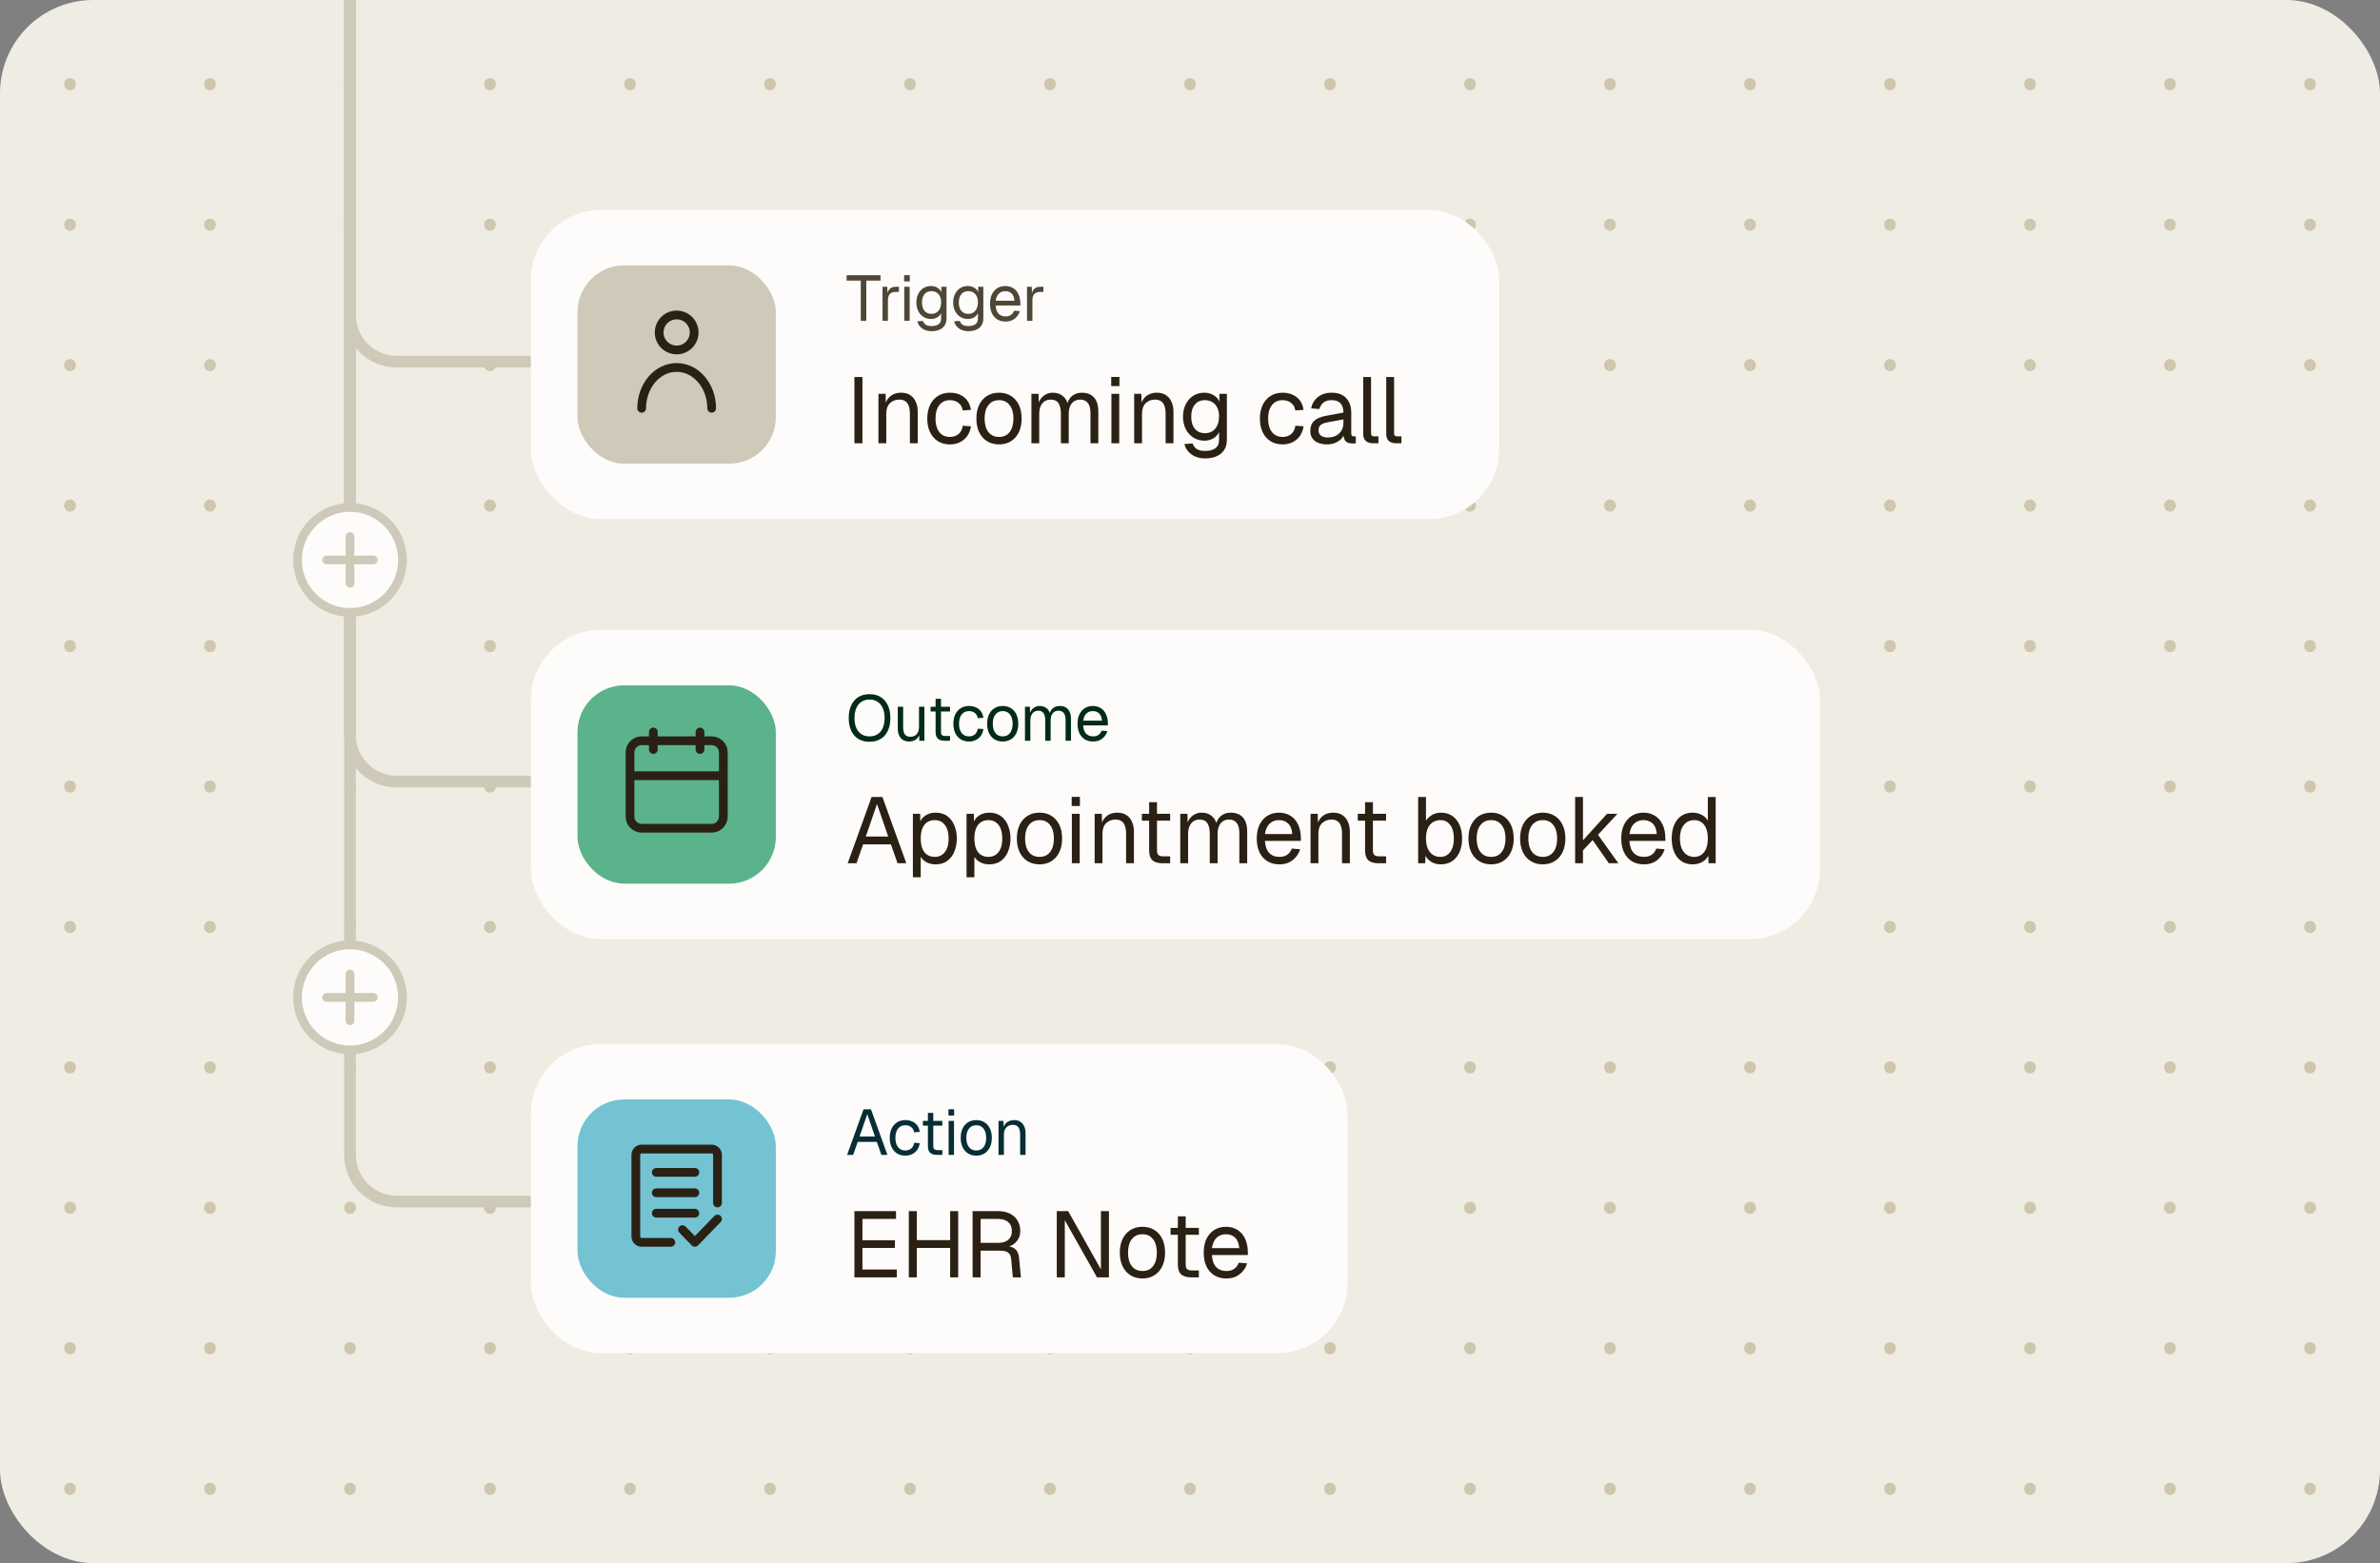 <svg width="408" height="268" viewBox="0 0 408 268" fill="none" xmlns="http://www.w3.org/2000/svg">
<rect x="0" y="0" width="408" height="268" fill="#808080" stroke="none"/>
<g clip-path="url(#clip0_587_7750)">
<rect width="408" height="268" rx="16" fill="#EEECE3"/>
<path d="M12 -106V374" stroke="#684B00" stroke-opacity="0.24" stroke-width="2" stroke-linecap="round" stroke-dasharray="0.08 24"/>
<path d="M36 -106V374" stroke="#684B00" stroke-opacity="0.24" stroke-width="2" stroke-linecap="round" stroke-dasharray="0.08 24"/>
<path d="M60 -106V374" stroke="#684B00" stroke-opacity="0.24" stroke-width="2" stroke-linecap="round" stroke-dasharray="0.08 24"/>
<path d="M84 -106V374" stroke="#684B00" stroke-opacity="0.24" stroke-width="2" stroke-linecap="round" stroke-dasharray="0.08 24"/>
<path d="M108 -106V374" stroke="#684B00" stroke-opacity="0.24" stroke-width="2" stroke-linecap="round" stroke-dasharray="0.08 24"/>
<path d="M132 -106V374" stroke="#684B00" stroke-opacity="0.24" stroke-width="2" stroke-linecap="round" stroke-dasharray="0.08 24"/>
<path d="M156 -106V374" stroke="#684B00" stroke-opacity="0.24" stroke-width="2" stroke-linecap="round" stroke-dasharray="0.08 24"/>
<path d="M180 -106V374" stroke="#684B00" stroke-opacity="0.24" stroke-width="2" stroke-linecap="round" stroke-dasharray="0.08 24"/>
<path d="M204 -106V374" stroke="#684B00" stroke-opacity="0.24" stroke-width="2" stroke-linecap="round" stroke-dasharray="0.08 24"/>
<path d="M228 -106V374" stroke="#684B00" stroke-opacity="0.24" stroke-width="2" stroke-linecap="round" stroke-dasharray="0.08 24"/>
<path d="M252 -106V374" stroke="#684B00" stroke-opacity="0.24" stroke-width="2" stroke-linecap="round" stroke-dasharray="0.08 24"/>
<path d="M276 -106V374" stroke="#684B00" stroke-opacity="0.24" stroke-width="2" stroke-linecap="round" stroke-dasharray="0.08 24"/>
<path d="M300 -106V374" stroke="#684B00" stroke-opacity="0.24" stroke-width="2" stroke-linecap="round" stroke-dasharray="0.08 24"/>
<path d="M324 -106V374" stroke="#684B00" stroke-opacity="0.24" stroke-width="2" stroke-linecap="round" stroke-dasharray="0.08 24"/>
<path d="M348 -106V374" stroke="#684B00" stroke-opacity="0.24" stroke-width="2" stroke-linecap="round" stroke-dasharray="0.08 24"/>
<path d="M372 -106V374" stroke="#684B00" stroke-opacity="0.24" stroke-width="2" stroke-linecap="round" stroke-dasharray="0.08 24"/>
<path d="M396 -106V374" stroke="#684B00" stroke-opacity="0.24" stroke-width="2" stroke-linecap="round" stroke-dasharray="0.08 24"/>
<path d="M60 0L60 54C60 58.418 63.582 62 68 62L92 62" stroke="#CEC9B8" stroke-width="2" stroke-linecap="round"/>
<path d="M60 0L60 126C60 130.418 63.582 134 68 134L92 134" stroke="#CEC9B8" stroke-width="2" stroke-linecap="round"/>
<path d="M60 0L60 198C60 202.418 63.582 206 68 206L92 206" stroke="#CEC9B8" stroke-width="2" stroke-linecap="round"/>
<rect x="91" y="36" width="166" height="53" rx="12" fill="#FDFCFB"/>
<rect x="99" y="45.5" width="34" height="34" rx="8" fill="#CEC9B8"/>
<path d="M110 70C110 66.134 112.686 63 116 63C119.314 63 122 66.134 122 70M119 57C119 58.657 117.657 60 116 60C114.343 60 113 58.657 113 57C113 55.343 114.343 54 116 54C117.657 54 119 55.343 119 57Z" stroke="#2A2114" stroke-width="1.5" stroke-linecap="round"/>
<path d="M147.563 55V48.114H145.132V47.19H150.94V48.114H148.509V55H147.563ZM151.291 55V49.17H152.105L152.149 50.644L152.061 50.611C152.135 50.112 152.292 49.749 152.534 49.522C152.784 49.287 153.114 49.17 153.524 49.17H154.096V50.05H153.535C153.242 50.05 152.996 50.105 152.798 50.215C152.608 50.318 152.461 50.475 152.358 50.688C152.263 50.893 152.215 51.157 152.215 51.48V55H151.291ZM155.016 55V49.17H155.94V55H155.016ZM154.994 48.257V47.179H155.962V48.257H154.994ZM159.696 56.782C159.278 56.782 158.9 56.712 158.563 56.573C158.225 56.434 157.943 56.236 157.716 55.979C157.488 55.722 157.334 55.425 157.254 55.088L158.222 55.022C158.31 55.293 158.464 55.506 158.684 55.66C158.911 55.821 159.248 55.902 159.696 55.902C160.224 55.902 160.627 55.796 160.906 55.583C161.192 55.37 161.335 55.051 161.335 54.626V53.68C161.195 53.988 160.972 54.234 160.664 54.417C160.356 54.6 160.011 54.692 159.63 54.692C159.138 54.692 158.698 54.571 158.31 54.329C157.928 54.087 157.628 53.753 157.408 53.328C157.195 52.903 157.089 52.415 157.089 51.865C157.089 51.308 157.195 50.82 157.408 50.402C157.62 49.977 157.914 49.643 158.288 49.401C158.669 49.159 159.102 49.038 159.586 49.038C159.996 49.038 160.363 49.133 160.686 49.324C161.016 49.515 161.247 49.771 161.379 50.094V49.17H162.259V54.604C162.259 55.059 162.156 55.447 161.951 55.77C161.745 56.1 161.452 56.349 161.071 56.518C160.689 56.694 160.231 56.782 159.696 56.782ZM159.674 53.812C160.172 53.812 160.572 53.64 160.873 53.295C161.173 52.943 161.327 52.466 161.335 51.865C161.342 51.462 161.276 51.117 161.137 50.831C161.005 50.538 160.81 50.314 160.554 50.16C160.304 49.999 160.011 49.918 159.674 49.918C159.16 49.918 158.761 50.094 158.475 50.446C158.196 50.791 158.057 51.264 158.057 51.865C158.057 52.466 158.2 52.943 158.486 53.295C158.779 53.64 159.175 53.812 159.674 53.812ZM166.009 56.782C165.591 56.782 165.214 56.712 164.876 56.573C164.539 56.434 164.257 56.236 164.029 55.979C163.802 55.722 163.648 55.425 163.567 55.088L164.535 55.022C164.623 55.293 164.777 55.506 164.997 55.66C165.225 55.821 165.562 55.902 166.009 55.902C166.537 55.902 166.941 55.796 167.219 55.583C167.505 55.37 167.648 55.051 167.648 54.626V53.68C167.509 53.988 167.285 54.234 166.977 54.417C166.669 54.6 166.325 54.692 165.943 54.692C165.452 54.692 165.012 54.571 164.623 54.329C164.242 54.087 163.941 53.753 163.721 53.328C163.509 52.903 163.402 52.415 163.402 51.865C163.402 51.308 163.509 50.82 163.721 50.402C163.934 49.977 164.227 49.643 164.601 49.401C164.983 49.159 165.415 49.038 165.899 49.038C166.31 49.038 166.677 49.133 166.999 49.324C167.329 49.515 167.56 49.771 167.692 50.094V49.17H168.572V54.604C168.572 55.059 168.47 55.447 168.264 55.77C168.059 56.1 167.766 56.349 167.384 56.518C167.003 56.694 166.545 56.782 166.009 56.782ZM165.987 53.812C166.486 53.812 166.886 53.64 167.186 53.295C167.487 52.943 167.641 52.466 167.648 51.865C167.656 51.462 167.59 51.117 167.45 50.831C167.318 50.538 167.124 50.314 166.867 50.16C166.618 49.999 166.325 49.918 165.987 49.918C165.474 49.918 165.074 50.094 164.788 50.446C164.51 50.791 164.37 51.264 164.37 51.865C164.37 52.466 164.513 52.943 164.799 53.295C165.093 53.64 165.489 53.812 165.987 53.812ZM172.389 55.132C171.839 55.132 171.363 55.007 170.959 54.758C170.563 54.509 170.255 54.157 170.035 53.702C169.823 53.24 169.716 52.701 169.716 52.085C169.716 51.469 169.823 50.934 170.035 50.479C170.255 50.024 170.56 49.672 170.948 49.423C171.344 49.166 171.81 49.038 172.345 49.038C172.851 49.038 173.299 49.159 173.687 49.401C174.076 49.636 174.377 49.98 174.589 50.435C174.809 50.89 174.919 51.443 174.919 52.096V52.371H170.684C170.721 52.994 170.886 53.464 171.179 53.779C171.48 54.094 171.883 54.252 172.389 54.252C172.771 54.252 173.082 54.164 173.324 53.988C173.574 53.805 173.746 53.566 173.841 53.273L174.831 53.35C174.677 53.871 174.384 54.3 173.951 54.637C173.526 54.967 173.005 55.132 172.389 55.132ZM170.684 51.557H173.907C173.863 50.992 173.698 50.578 173.412 50.314C173.134 50.05 172.778 49.918 172.345 49.918C171.898 49.918 171.528 50.057 171.234 50.336C170.948 50.607 170.765 51.014 170.684 51.557ZM176.061 55V49.17H176.875L176.919 50.644L176.831 50.611C176.904 50.112 177.062 49.749 177.304 49.522C177.553 49.287 177.883 49.17 178.294 49.17H178.866V50.05H178.305C178.011 50.05 177.766 50.105 177.568 50.215C177.377 50.318 177.23 50.475 177.128 50.688C177.032 50.893 176.985 51.157 176.985 51.48V55H176.061Z" fill="#4F4636"/>
<path d="M146.472 76V64.64H147.848V76H146.472ZM150.589 76V67.52H151.821L151.869 69.68L151.709 69.536C151.815 69.035 152.002 68.624 152.269 68.304C152.535 67.973 152.855 67.728 153.229 67.568C153.613 67.408 154.023 67.328 154.461 67.328C155.111 67.328 155.645 67.472 156.061 67.76C156.487 68.048 156.802 68.437 157.005 68.928C157.218 69.408 157.325 69.947 157.325 70.544V76H155.981V70.928C155.981 70.405 155.917 69.968 155.789 69.616C155.671 69.253 155.479 68.981 155.213 68.8C154.946 68.608 154.599 68.512 154.173 68.512C153.522 68.512 152.983 68.72 152.557 69.136C152.141 69.541 151.933 70.139 151.933 70.928V76H150.589ZM162.85 76.192C162.061 76.192 161.373 76.011 160.786 75.648C160.21 75.285 159.762 74.773 159.442 74.112C159.122 73.44 158.962 72.656 158.962 71.76C158.962 70.864 159.122 70.085 159.442 69.424C159.762 68.763 160.21 68.251 160.786 67.888C161.373 67.515 162.061 67.328 162.85 67.328C163.501 67.328 164.077 67.445 164.578 67.68C165.09 67.904 165.506 68.235 165.826 68.672C166.146 69.109 166.354 69.643 166.45 70.272L165.042 70.368C164.946 69.803 164.701 69.371 164.306 69.072C163.911 68.763 163.426 68.608 162.85 68.608C162.071 68.608 161.463 68.891 161.026 69.456C160.589 70.011 160.37 70.779 160.37 71.76C160.37 72.741 160.589 73.515 161.026 74.08C161.463 74.635 162.071 74.912 162.85 74.912C163.426 74.912 163.911 74.752 164.306 74.432C164.701 74.112 164.946 73.632 165.042 72.992L166.45 73.088C166.354 73.717 166.146 74.267 165.826 74.736C165.506 75.195 165.09 75.552 164.578 75.808C164.077 76.064 163.501 76.192 162.85 76.192ZM171.268 76.192C170.49 76.192 169.807 76.011 169.22 75.648C168.634 75.285 168.18 74.773 167.86 74.112C167.54 73.44 167.38 72.656 167.38 71.76C167.38 70.853 167.54 70.069 167.86 69.408C168.18 68.747 168.634 68.235 169.22 67.872C169.807 67.509 170.49 67.328 171.268 67.328C172.047 67.328 172.724 67.509 173.3 67.872C173.887 68.235 174.34 68.747 174.66 69.408C174.98 70.069 175.14 70.853 175.14 71.76C175.14 72.656 174.98 73.44 174.66 74.112C174.34 74.773 173.887 75.285 173.3 75.648C172.724 76.011 172.047 76.192 171.268 76.192ZM171.268 74.912C172.047 74.912 172.65 74.635 173.076 74.08C173.514 73.515 173.732 72.741 173.732 71.76C173.732 70.779 173.514 70.011 173.076 69.456C172.65 68.891 172.047 68.608 171.268 68.608C170.49 68.608 169.882 68.891 169.444 69.456C169.007 70.011 168.788 70.779 168.788 71.76C168.788 72.741 169.007 73.515 169.444 74.08C169.882 74.635 170.49 74.912 171.268 74.912ZM176.812 76V67.52H178.044L178.092 69.664L177.9 69.6C177.996 69.131 178.161 68.731 178.396 68.4C178.641 68.059 178.94 67.797 179.292 67.616C179.644 67.424 180.033 67.328 180.46 67.328C181.196 67.328 181.793 67.531 182.252 67.936C182.721 68.341 183.015 68.907 183.132 69.632L182.876 69.616C182.961 69.125 183.116 68.715 183.34 68.384C183.575 68.043 183.873 67.781 184.236 67.6C184.599 67.419 185.015 67.328 185.484 67.328C186.092 67.328 186.604 67.456 187.02 67.712C187.436 67.957 187.751 68.32 187.964 68.8C188.177 69.28 188.284 69.861 188.284 70.544V76H186.94V70.832C186.94 70.064 186.791 69.488 186.492 69.104C186.193 68.709 185.751 68.512 185.164 68.512C184.769 68.512 184.423 68.608 184.124 68.8C183.836 68.992 183.612 69.269 183.452 69.632C183.292 69.984 183.212 70.416 183.212 70.928V76H181.868V70.928C181.868 70.171 181.735 69.579 181.468 69.152C181.201 68.725 180.753 68.512 180.124 68.512C179.729 68.512 179.383 68.608 179.084 68.8C178.796 68.992 178.567 69.269 178.396 69.632C178.236 69.995 178.156 70.427 178.156 70.928V76H176.812ZM190.527 76V67.52H191.871V76H190.527ZM190.495 66.192V64.624H191.903V66.192H190.495ZM194.429 76V67.52H195.661L195.709 69.68L195.549 69.536C195.656 69.035 195.843 68.624 196.109 68.304C196.376 67.973 196.696 67.728 197.069 67.568C197.453 67.408 197.864 67.328 198.301 67.328C198.952 67.328 199.485 67.472 199.901 67.76C200.328 68.048 200.643 68.437 200.845 68.928C201.059 69.408 201.165 69.947 201.165 70.544V76H199.821V70.928C199.821 70.405 199.757 69.968 199.629 69.616C199.512 69.253 199.32 68.981 199.053 68.8C198.787 68.608 198.44 68.512 198.013 68.512C197.363 68.512 196.824 68.72 196.397 69.136C195.981 69.541 195.773 70.139 195.773 70.928V76H194.429ZM206.595 78.592C205.987 78.592 205.437 78.491 204.947 78.288C204.456 78.085 204.045 77.797 203.715 77.424C203.384 77.051 203.16 76.619 203.043 76.128L204.451 76.032C204.579 76.427 204.803 76.736 205.123 76.96C205.453 77.195 205.944 77.312 206.595 77.312C207.363 77.312 207.949 77.157 208.355 76.848C208.771 76.539 208.979 76.075 208.979 75.456V74.08C208.776 74.528 208.451 74.885 208.003 75.152C207.555 75.419 207.053 75.552 206.499 75.552C205.784 75.552 205.144 75.376 204.579 75.024C204.024 74.672 203.587 74.187 203.267 73.568C202.957 72.949 202.803 72.24 202.803 71.44C202.803 70.629 202.957 69.92 203.267 69.312C203.576 68.693 204.003 68.208 204.547 67.856C205.101 67.504 205.731 67.328 206.435 67.328C207.032 67.328 207.565 67.467 208.035 67.744C208.515 68.021 208.851 68.395 209.043 68.864V67.52H210.323V75.424C210.323 76.085 210.173 76.651 209.875 77.12C209.576 77.6 209.149 77.963 208.595 78.208C208.04 78.464 207.373 78.592 206.595 78.592ZM206.563 74.272C207.288 74.272 207.869 74.021 208.307 73.52C208.744 73.008 208.968 72.315 208.979 71.44C208.989 70.853 208.893 70.352 208.691 69.936C208.499 69.509 208.216 69.184 207.843 68.96C207.48 68.725 207.053 68.608 206.563 68.608C205.816 68.608 205.235 68.864 204.819 69.376C204.413 69.877 204.211 70.565 204.211 71.44C204.211 72.315 204.419 73.008 204.835 73.52C205.261 74.021 205.837 74.272 206.563 74.272ZM219.871 76.192C219.081 76.192 218.393 76.011 217.807 75.648C217.231 75.285 216.783 74.773 216.463 74.112C216.143 73.44 215.983 72.656 215.983 71.76C215.983 70.864 216.143 70.085 216.463 69.424C216.783 68.763 217.231 68.251 217.807 67.888C218.393 67.515 219.081 67.328 219.871 67.328C220.521 67.328 221.097 67.445 221.599 67.68C222.111 67.904 222.527 68.235 222.847 68.672C223.167 69.109 223.375 69.643 223.471 70.272L222.063 70.368C221.967 69.803 221.721 69.371 221.327 69.072C220.932 68.763 220.447 68.608 219.871 68.608C219.092 68.608 218.484 68.891 218.047 69.456C217.609 70.011 217.391 70.779 217.391 71.76C217.391 72.741 217.609 73.515 218.047 74.08C218.484 74.635 219.092 74.912 219.871 74.912C220.447 74.912 220.932 74.752 221.327 74.432C221.721 74.112 221.967 73.632 222.063 72.992L223.471 73.088C223.375 73.717 223.167 74.267 222.847 74.736C222.527 75.195 222.111 75.552 221.599 75.808C221.097 76.064 220.521 76.192 219.871 76.192ZM227.484 76.192C226.609 76.192 225.91 75.989 225.388 75.584C224.876 75.179 224.62 74.613 224.62 73.888C224.62 73.163 224.833 72.592 225.26 72.176C225.686 71.76 226.364 71.467 227.292 71.296L230.3 70.736C230.3 70.021 230.129 69.488 229.788 69.136C229.457 68.784 228.956 68.608 228.284 68.608C227.697 68.608 227.233 68.741 226.892 69.008C226.55 69.264 226.316 69.637 226.188 70.128L224.764 70.016C224.924 69.216 225.308 68.571 225.916 68.08C226.534 67.579 227.324 67.328 228.284 67.328C229.372 67.328 230.204 67.637 230.78 68.256C231.356 68.864 231.644 69.707 231.644 70.784V74.288C231.644 74.48 231.676 74.619 231.74 74.704C231.814 74.779 231.932 74.816 232.092 74.816H232.428V76C232.385 76.011 232.316 76.016 232.22 76.016C232.124 76.027 232.022 76.032 231.916 76.032C231.532 76.032 231.217 75.973 230.972 75.856C230.737 75.728 230.566 75.536 230.46 75.28C230.353 75.013 230.3 74.667 230.3 74.24L230.46 74.272C230.385 74.635 230.204 74.965 229.916 75.264C229.628 75.552 229.27 75.781 228.844 75.952C228.417 76.112 227.964 76.192 227.484 76.192ZM227.612 75.008C228.177 75.008 228.657 74.901 229.052 74.688C229.457 74.464 229.766 74.165 229.98 73.792C230.193 73.408 230.3 72.981 230.3 72.512V71.904L227.548 72.416C226.972 72.523 226.572 72.688 226.348 72.912C226.134 73.125 226.028 73.408 226.028 73.76C226.028 74.155 226.166 74.464 226.444 74.688C226.732 74.901 227.121 75.008 227.612 75.008ZM235.356 76C234.865 76 234.465 75.872 234.156 75.616C233.847 75.36 233.692 74.955 233.692 74.4V64.64H235.036V74.288C235.036 74.459 235.079 74.592 235.164 74.688C235.26 74.773 235.393 74.816 235.564 74.816H236.3V76H235.356ZM239.305 76C238.815 76 238.415 75.872 238.105 75.616C237.796 75.36 237.641 74.955 237.641 74.4V64.64H238.985V74.288C238.985 74.459 239.028 74.592 239.113 74.688C239.209 74.773 239.343 74.816 239.513 74.816H240.249V76H239.305Z" fill="#2A2114"/>
<rect x="91" y="108" width="221" height="53" rx="12" fill="#FDFCFB"/>
<rect x="99" y="117.5" width="34" height="34" rx="8" fill="#5BB38B"/>
<path d="M120 125.5V128.5M112 125.5V128.5M108 133L124 133M110 142H122C123.105 142 124 141.105 124 140V129C124 127.895 123.105 127 122 127H110C108.895 127 108 127.895 108 129V140C108 141.105 108.895 142 110 142Z" stroke="#2A2114" stroke-width="1.5" stroke-linecap="round"/>
<path d="M149.059 127.176C148.318 127.176 147.68 127.015 147.145 126.692C146.617 126.362 146.21 125.893 145.924 125.284C145.638 124.675 145.495 123.949 145.495 123.106C145.495 122.263 145.638 121.537 145.924 120.928C146.21 120.312 146.617 119.839 147.145 119.509C147.68 119.179 148.318 119.014 149.059 119.014C149.807 119.014 150.445 119.179 150.973 119.509C151.508 119.839 151.919 120.312 152.205 120.928C152.491 121.537 152.634 122.263 152.634 123.106C152.634 123.949 152.491 124.675 152.205 125.284C151.919 125.893 151.508 126.362 150.973 126.692C150.445 127.015 149.807 127.176 149.059 127.176ZM149.059 126.252C149.602 126.252 150.064 126.127 150.445 125.878C150.834 125.629 151.131 125.269 151.336 124.8C151.541 124.331 151.644 123.766 151.644 123.106C151.644 122.446 151.541 121.881 151.336 121.412C151.131 120.935 150.834 120.572 150.445 120.323C150.064 120.066 149.602 119.938 149.059 119.938C148.524 119.938 148.062 120.066 147.673 120.323C147.292 120.572 146.998 120.935 146.793 121.412C146.588 121.881 146.485 122.446 146.485 123.106C146.485 123.766 146.588 124.331 146.793 124.8C146.998 125.269 147.292 125.629 147.673 125.878C148.062 126.127 148.524 126.252 149.059 126.252ZM155.816 127.132C155.237 127.132 154.771 126.938 154.419 126.549C154.074 126.153 153.902 125.61 153.902 124.921V121.17H154.826V124.668C154.826 125.233 154.925 125.651 155.123 125.922C155.328 126.186 155.64 126.318 156.058 126.318C156.52 126.318 156.883 126.171 157.147 125.878C157.411 125.577 157.543 125.167 157.543 124.646V121.17H158.467V127H157.587V125.559L157.73 125.636C157.613 126.113 157.389 126.483 157.059 126.747C156.729 127.004 156.315 127.132 155.816 127.132ZM161.941 127C161.413 127 161.021 126.879 160.764 126.637C160.515 126.395 160.39 126.017 160.39 125.504V119.806H161.314V125.482C161.314 125.746 161.373 125.929 161.49 126.032C161.608 126.135 161.787 126.186 162.029 126.186H162.865V127H161.941ZM159.532 121.984V121.17H162.865V121.984H159.532ZM166.11 127.132C165.568 127.132 165.095 127.007 164.691 126.758C164.295 126.509 163.987 126.157 163.767 125.702C163.547 125.24 163.437 124.701 163.437 124.085C163.437 123.469 163.547 122.934 163.767 122.479C163.987 122.024 164.295 121.672 164.691 121.423C165.095 121.166 165.568 121.038 166.11 121.038C166.558 121.038 166.954 121.119 167.298 121.28C167.65 121.434 167.936 121.661 168.156 121.962C168.376 122.263 168.519 122.629 168.585 123.062L167.617 123.128C167.551 122.739 167.383 122.442 167.111 122.237C166.84 122.024 166.506 121.918 166.11 121.918C165.575 121.918 165.157 122.112 164.856 122.501C164.556 122.882 164.405 123.41 164.405 124.085C164.405 124.76 164.556 125.291 164.856 125.68C165.157 126.061 165.575 126.252 166.11 126.252C166.506 126.252 166.84 126.142 167.111 125.922C167.383 125.702 167.551 125.372 167.617 124.932L168.585 124.998C168.519 125.431 168.376 125.808 168.156 126.131C167.936 126.446 167.65 126.692 167.298 126.868C166.954 127.044 166.558 127.132 166.11 127.132ZM171.898 127.132C171.362 127.132 170.893 127.007 170.49 126.758C170.086 126.509 169.775 126.157 169.555 125.702C169.335 125.24 169.225 124.701 169.225 124.085C169.225 123.462 169.335 122.923 169.555 122.468C169.775 122.013 170.086 121.661 170.49 121.412C170.893 121.163 171.362 121.038 171.898 121.038C172.433 121.038 172.899 121.163 173.295 121.412C173.698 121.661 174.01 122.013 174.23 122.468C174.45 122.923 174.56 123.462 174.56 124.085C174.56 124.701 174.45 125.24 174.23 125.702C174.01 126.157 173.698 126.509 173.295 126.758C172.899 127.007 172.433 127.132 171.898 127.132ZM171.898 126.252C172.433 126.252 172.847 126.061 173.141 125.68C173.441 125.291 173.592 124.76 173.592 124.085C173.592 123.41 173.441 122.882 173.141 122.501C172.847 122.112 172.433 121.918 171.898 121.918C171.362 121.918 170.944 122.112 170.644 122.501C170.343 122.882 170.193 123.41 170.193 124.085C170.193 124.76 170.343 125.291 170.644 125.68C170.944 126.061 171.362 126.252 171.898 126.252ZM175.709 127V121.17H176.556L176.589 122.644L176.457 122.6C176.523 122.277 176.637 122.002 176.798 121.775C176.967 121.54 177.172 121.361 177.414 121.236C177.656 121.104 177.924 121.038 178.217 121.038C178.723 121.038 179.134 121.177 179.449 121.456C179.772 121.735 179.973 122.123 180.054 122.622L179.878 122.611C179.937 122.274 180.043 121.991 180.197 121.764C180.358 121.529 180.564 121.35 180.813 121.225C181.062 121.1 181.348 121.038 181.671 121.038C182.089 121.038 182.441 121.126 182.727 121.302C183.013 121.471 183.229 121.72 183.376 122.05C183.523 122.38 183.596 122.78 183.596 123.249V127H182.672V123.447C182.672 122.919 182.569 122.523 182.364 122.259C182.159 121.988 181.854 121.852 181.451 121.852C181.18 121.852 180.941 121.918 180.736 122.05C180.538 122.182 180.384 122.373 180.274 122.622C180.164 122.864 180.109 123.161 180.109 123.513V127H179.185V123.513C179.185 122.992 179.093 122.585 178.91 122.292C178.727 121.999 178.419 121.852 177.986 121.852C177.715 121.852 177.476 121.918 177.271 122.05C177.073 122.182 176.915 122.373 176.798 122.622C176.688 122.871 176.633 123.168 176.633 123.513V127H175.709ZM187.393 127.132C186.843 127.132 186.367 127.007 185.963 126.758C185.567 126.509 185.259 126.157 185.039 125.702C184.827 125.24 184.72 124.701 184.72 124.085C184.72 123.469 184.827 122.934 185.039 122.479C185.259 122.024 185.564 121.672 185.952 121.423C186.348 121.166 186.814 121.038 187.349 121.038C187.855 121.038 188.303 121.159 188.691 121.401C189.08 121.636 189.381 121.98 189.593 122.435C189.813 122.89 189.923 123.443 189.923 124.096V124.371H185.688C185.725 124.994 185.89 125.464 186.183 125.779C186.484 126.094 186.887 126.252 187.393 126.252C187.775 126.252 188.086 126.164 188.328 125.988C188.578 125.805 188.75 125.566 188.845 125.273L189.835 125.35C189.681 125.871 189.388 126.3 188.955 126.637C188.53 126.967 188.009 127.132 187.393 127.132ZM185.688 123.557H188.911C188.867 122.992 188.702 122.578 188.416 122.314C188.138 122.05 187.782 121.918 187.349 121.918C186.902 121.918 186.532 122.057 186.238 122.336C185.952 122.607 185.769 123.014 185.688 123.557Z" fill="#022B19"/>
<path d="M145.32 148L149.416 136.64H151.272L155.368 148H153.864L152.728 144.768H147.96L146.824 148H145.32ZM148.424 143.424H152.264L150.344 137.84L148.424 143.424ZM156.495 150.4V139.52H157.743L157.775 141.344L157.583 141.248C157.796 140.619 158.148 140.144 158.639 139.824C159.14 139.493 159.716 139.328 160.367 139.328C161.21 139.328 161.898 139.536 162.431 139.952C162.975 140.368 163.375 140.912 163.631 141.584C163.898 142.256 164.031 142.981 164.031 143.76C164.031 144.539 163.898 145.264 163.631 145.936C163.375 146.608 162.975 147.152 162.431 147.568C161.898 147.984 161.21 148.192 160.367 148.192C159.93 148.192 159.519 148.117 159.135 147.968C158.762 147.819 158.442 147.611 158.175 147.344C157.919 147.077 157.743 146.763 157.647 146.4L157.839 146.176V150.4H156.495ZM160.239 146.912C160.975 146.912 161.556 146.635 161.983 146.08C162.41 145.525 162.623 144.752 162.623 143.76C162.623 142.768 162.41 141.995 161.983 141.44C161.556 140.885 160.975 140.608 160.239 140.608C159.748 140.608 159.322 140.725 158.959 140.96C158.607 141.195 158.33 141.547 158.127 142.016C157.935 142.485 157.839 143.067 157.839 143.76C157.839 144.453 157.935 145.035 158.127 145.504C158.319 145.973 158.596 146.325 158.959 146.56C159.322 146.795 159.748 146.912 160.239 146.912ZM165.694 150.4V139.52H166.942L166.974 141.344L166.782 141.248C166.996 140.619 167.348 140.144 167.838 139.824C168.34 139.493 168.916 139.328 169.566 139.328C170.409 139.328 171.097 139.536 171.63 139.952C172.174 140.368 172.574 140.912 172.83 141.584C173.097 142.256 173.23 142.981 173.23 143.76C173.23 144.539 173.097 145.264 172.83 145.936C172.574 146.608 172.174 147.152 171.63 147.568C171.097 147.984 170.409 148.192 169.566 148.192C169.129 148.192 168.718 148.117 168.334 147.968C167.961 147.819 167.641 147.611 167.374 147.344C167.118 147.077 166.942 146.763 166.846 146.4L167.038 146.176V150.4H165.694ZM169.438 146.912C170.174 146.912 170.756 146.635 171.182 146.08C171.609 145.525 171.822 144.752 171.822 143.76C171.822 142.768 171.609 141.995 171.182 141.44C170.756 140.885 170.174 140.608 169.438 140.608C168.948 140.608 168.521 140.725 168.158 140.96C167.806 141.195 167.529 141.547 167.326 142.016C167.134 142.485 167.038 143.067 167.038 143.76C167.038 144.453 167.134 145.035 167.326 145.504C167.518 145.973 167.796 146.325 168.158 146.56C168.521 146.795 168.948 146.912 169.438 146.912ZM178.206 148.192C177.427 148.192 176.744 148.011 176.158 147.648C175.571 147.285 175.118 146.773 174.798 146.112C174.478 145.44 174.318 144.656 174.318 143.76C174.318 142.853 174.478 142.069 174.798 141.408C175.118 140.747 175.571 140.235 176.158 139.872C176.744 139.509 177.427 139.328 178.206 139.328C178.984 139.328 179.662 139.509 180.238 139.872C180.824 140.235 181.278 140.747 181.598 141.408C181.918 142.069 182.078 142.853 182.078 143.76C182.078 144.656 181.918 145.44 181.598 146.112C181.278 146.773 180.824 147.285 180.238 147.648C179.662 148.011 178.984 148.192 178.206 148.192ZM178.206 146.912C178.984 146.912 179.587 146.635 180.014 146.08C180.451 145.515 180.67 144.741 180.67 143.76C180.67 142.779 180.451 142.011 180.014 141.456C179.587 140.891 178.984 140.608 178.206 140.608C177.427 140.608 176.819 140.891 176.382 141.456C175.944 142.011 175.726 142.779 175.726 143.76C175.726 144.741 175.944 145.515 176.382 146.08C176.819 146.635 177.427 146.912 178.206 146.912ZM183.749 148V139.52H185.093V148H183.749ZM183.717 138.192V136.624H185.125V138.192H183.717ZM187.652 148V139.52H188.884L188.932 141.68L188.772 141.536C188.879 141.035 189.065 140.624 189.332 140.304C189.599 139.973 189.919 139.728 190.292 139.568C190.676 139.408 191.087 139.328 191.524 139.328C192.175 139.328 192.708 139.472 193.124 139.76C193.551 140.048 193.865 140.437 194.068 140.928C194.281 141.408 194.388 141.947 194.388 142.544V148H193.044V142.928C193.044 142.405 192.98 141.968 192.852 141.616C192.735 141.253 192.543 140.981 192.276 140.8C192.009 140.608 191.663 140.512 191.236 140.512C190.585 140.512 190.047 140.72 189.62 141.136C189.204 141.541 188.996 142.139 188.996 142.928V148H187.652ZM199.252 148C198.484 148 197.913 147.824 197.54 147.472C197.177 147.12 196.996 146.571 196.996 145.824V137.536H198.34V145.792C198.34 146.176 198.425 146.443 198.596 146.592C198.767 146.741 199.028 146.816 199.38 146.816H200.596V148H199.252ZM195.748 140.704V139.52H200.596V140.704H195.748ZM202.332 148V139.52H203.564L203.612 141.664L203.42 141.6C203.516 141.131 203.681 140.731 203.916 140.4C204.161 140.059 204.46 139.797 204.812 139.616C205.164 139.424 205.553 139.328 205.98 139.328C206.716 139.328 207.313 139.531 207.772 139.936C208.241 140.341 208.535 140.907 208.652 141.632L208.396 141.616C208.481 141.125 208.636 140.715 208.86 140.384C209.095 140.043 209.393 139.781 209.756 139.6C210.119 139.419 210.535 139.328 211.004 139.328C211.612 139.328 212.124 139.456 212.54 139.712C212.956 139.957 213.271 140.32 213.484 140.8C213.697 141.28 213.804 141.861 213.804 142.544V148H212.46V142.832C212.46 142.064 212.311 141.488 212.012 141.104C211.713 140.709 211.271 140.512 210.684 140.512C210.289 140.512 209.943 140.608 209.644 140.8C209.356 140.992 209.132 141.269 208.972 141.632C208.812 141.984 208.732 142.416 208.732 142.928V148H207.388V142.928C207.388 142.171 207.255 141.579 206.988 141.152C206.721 140.725 206.273 140.512 205.644 140.512C205.249 140.512 204.903 140.608 204.604 140.8C204.316 140.992 204.087 141.269 203.916 141.632C203.756 141.995 203.676 142.427 203.676 142.928V148H202.332ZM219.328 148.192C218.528 148.192 217.834 148.011 217.248 147.648C216.672 147.285 216.224 146.773 215.904 146.112C215.594 145.44 215.44 144.656 215.44 143.76C215.44 142.864 215.594 142.085 215.904 141.424C216.224 140.763 216.666 140.251 217.232 139.888C217.808 139.515 218.485 139.328 219.264 139.328C220 139.328 220.65 139.504 221.216 139.856C221.781 140.197 222.218 140.699 222.528 141.36C222.848 142.021 223.008 142.827 223.008 143.776V144.176H216.848C216.901 145.083 217.141 145.765 217.568 146.224C218.005 146.683 218.592 146.912 219.328 146.912C219.882 146.912 220.336 146.784 220.688 146.528C221.05 146.261 221.301 145.915 221.44 145.488L222.88 145.6C222.656 146.357 222.229 146.981 221.6 147.472C220.981 147.952 220.224 148.192 219.328 148.192ZM216.848 142.992H221.536C221.472 142.171 221.232 141.568 220.816 141.184C220.41 140.8 219.893 140.608 219.264 140.608C218.613 140.608 218.074 140.811 217.648 141.216C217.232 141.611 216.965 142.203 216.848 142.992ZM224.668 148V139.52H225.9L225.948 141.68L225.788 141.536C225.895 141.035 226.081 140.624 226.348 140.304C226.615 139.973 226.935 139.728 227.308 139.568C227.692 139.408 228.103 139.328 228.54 139.328C229.191 139.328 229.724 139.472 230.14 139.76C230.567 140.048 230.881 140.437 231.084 140.928C231.297 141.408 231.404 141.947 231.404 142.544V148H230.06V142.928C230.06 142.405 229.996 141.968 229.868 141.616C229.751 141.253 229.559 140.981 229.292 140.8C229.025 140.608 228.679 140.512 228.252 140.512C227.601 140.512 227.063 140.72 226.636 141.136C226.22 141.541 226.012 142.139 226.012 142.928V148H224.668ZM236.268 148C235.5 148 234.93 147.824 234.556 147.472C234.194 147.12 234.012 146.571 234.012 145.824V137.536H235.356V145.792C235.356 146.176 235.442 146.443 235.612 146.592C235.783 146.741 236.044 146.816 236.396 146.816H237.612V148H236.268ZM232.764 140.704V139.52H237.612V140.704H232.764ZM246.998 148.192C246.411 148.192 245.889 148.064 245.43 147.808C244.971 147.541 244.619 147.179 244.374 146.72L244.326 148H243.11V136.64H244.454V140.704C244.667 140.352 244.998 140.037 245.446 139.76C245.894 139.472 246.411 139.328 246.998 139.328C247.745 139.328 248.39 139.509 248.934 139.872C249.478 140.235 249.899 140.747 250.198 141.408C250.497 142.069 250.646 142.853 250.646 143.76C250.646 144.667 250.497 145.451 250.198 146.112C249.899 146.773 249.478 147.285 248.934 147.648C248.39 148.011 247.745 148.192 246.998 148.192ZM246.918 146.912C247.633 146.912 248.198 146.629 248.614 146.064C249.03 145.499 249.238 144.731 249.238 143.76C249.238 142.779 249.03 142.011 248.614 141.456C248.198 140.891 247.643 140.608 246.95 140.608C246.427 140.608 245.979 140.736 245.606 140.992C245.233 141.237 244.945 141.595 244.742 142.064C244.55 142.533 244.454 143.099 244.454 143.76C244.454 144.4 244.55 144.96 244.742 145.44C244.945 145.909 245.227 146.272 245.59 146.528C245.963 146.784 246.406 146.912 246.918 146.912ZM255.621 148.192C254.843 148.192 254.16 148.011 253.573 147.648C252.987 147.285 252.533 146.773 252.213 146.112C251.893 145.44 251.733 144.656 251.733 143.76C251.733 142.853 251.893 142.069 252.213 141.408C252.533 140.747 252.987 140.235 253.573 139.872C254.16 139.509 254.843 139.328 255.621 139.328C256.4 139.328 257.077 139.509 257.653 139.872C258.24 140.235 258.693 140.747 259.013 141.408C259.333 142.069 259.493 142.853 259.493 143.76C259.493 144.656 259.333 145.44 259.013 146.112C258.693 146.773 258.24 147.285 257.653 147.648C257.077 148.011 256.4 148.192 255.621 148.192ZM255.621 146.912C256.4 146.912 257.003 146.635 257.429 146.08C257.867 145.515 258.085 144.741 258.085 143.76C258.085 142.779 257.867 142.011 257.429 141.456C257.003 140.891 256.4 140.608 255.621 140.608C254.843 140.608 254.235 140.891 253.797 141.456C253.36 142.011 253.141 142.779 253.141 143.76C253.141 144.741 253.36 145.515 253.797 146.08C254.235 146.635 254.843 146.912 255.621 146.912ZM264.477 148.192C263.698 148.192 263.016 148.011 262.429 147.648C261.842 147.285 261.389 146.773 261.069 146.112C260.749 145.44 260.589 144.656 260.589 143.76C260.589 142.853 260.749 142.069 261.069 141.408C261.389 140.747 261.842 140.235 262.429 139.872C263.016 139.509 263.698 139.328 264.477 139.328C265.256 139.328 265.933 139.509 266.509 139.872C267.096 140.235 267.549 140.747 267.869 141.408C268.189 142.069 268.349 142.853 268.349 143.76C268.349 144.656 268.189 145.44 267.869 146.112C267.549 146.773 267.096 147.285 266.509 147.648C265.933 148.011 265.256 148.192 264.477 148.192ZM264.477 146.912C265.256 146.912 265.858 146.635 266.285 146.08C266.722 145.515 266.941 144.741 266.941 143.76C266.941 142.779 266.722 142.011 266.285 141.456C265.858 140.891 265.256 140.608 264.477 140.608C263.698 140.608 263.09 140.891 262.653 141.456C262.216 142.011 261.997 142.779 261.997 143.76C261.997 144.741 262.216 145.515 262.653 146.08C263.09 146.635 263.698 146.912 264.477 146.912ZM270.021 148V136.64H271.365V144.08L275.493 139.52H277.285L273.941 143.12L277.429 148H275.797L273.029 144.032L271.365 145.792V148H270.021ZM281.813 148.192C281.013 148.192 280.32 148.011 279.733 147.648C279.157 147.285 278.709 146.773 278.389 146.112C278.08 145.44 277.925 144.656 277.925 143.76C277.925 142.864 278.08 142.085 278.389 141.424C278.709 140.763 279.152 140.251 279.717 139.888C280.293 139.515 280.971 139.328 281.749 139.328C282.485 139.328 283.136 139.504 283.701 139.856C284.267 140.197 284.704 140.699 285.013 141.36C285.333 142.021 285.493 142.827 285.493 143.776V144.176H279.333C279.387 145.083 279.627 145.765 280.053 146.224C280.491 146.683 281.077 146.912 281.813 146.912C282.368 146.912 282.821 146.784 283.173 146.528C283.536 146.261 283.787 145.915 283.925 145.488L285.365 145.6C285.141 146.357 284.715 146.981 284.085 147.472C283.467 147.952 282.709 148.192 281.813 148.192ZM279.333 142.992H284.021C283.957 142.171 283.717 141.568 283.301 141.184C282.896 140.8 282.379 140.608 281.749 140.608C281.099 140.608 280.56 140.811 280.133 141.216C279.717 141.611 279.451 142.203 279.333 142.992ZM290.162 148.192C289.426 148.192 288.786 148.011 288.242 147.648C287.708 147.285 287.298 146.773 287.01 146.112C286.722 145.451 286.578 144.667 286.578 143.76C286.578 142.853 286.722 142.069 287.01 141.408C287.298 140.747 287.708 140.235 288.242 139.872C288.786 139.509 289.426 139.328 290.162 139.328C290.727 139.328 291.244 139.451 291.714 139.696C292.183 139.931 292.535 140.267 292.77 140.704V136.64H294.114V148H292.898L292.85 146.72C292.615 147.179 292.258 147.541 291.778 147.808C291.298 148.064 290.759 148.192 290.162 148.192ZM290.434 146.912C290.935 146.912 291.356 146.784 291.698 146.528C292.05 146.272 292.316 145.909 292.498 145.44C292.679 144.96 292.77 144.4 292.77 143.76C292.77 143.099 292.679 142.533 292.498 142.064C292.316 141.595 292.05 141.237 291.698 140.992C291.356 140.736 290.935 140.608 290.434 140.608C289.687 140.608 289.09 140.891 288.642 141.456C288.204 142.011 287.986 142.779 287.986 143.76C287.986 144.731 288.204 145.499 288.642 146.064C289.09 146.629 289.687 146.912 290.434 146.912Z" fill="#2A2114"/>
<rect x="91" y="179" width="140" height="53" rx="12" fill="#FDFCFB"/>
<rect x="99" y="188.5" width="34" height="34" rx="8" fill="#73C3D3"/>
<path d="M123 209L119.118 213L117 210.818M115 213H110C109.448 213 109 212.552 109 212V198C109 197.448 109.448 197 110 197H122C122.552 197 123 197.448 123 198V206.25M112.5 201H119.118M112.5 204.5H119.118M112.5 208H119.118" stroke="#2A2114" stroke-width="1.5" stroke-linecap="round" stroke-linejoin="round"/>
<path d="M145.22 198L148.036 190.19H149.312L152.128 198H151.094L150.313 195.778H147.035L146.254 198H145.22ZM147.354 194.854H149.994L148.674 191.015L147.354 194.854ZM155.201 198.132C154.659 198.132 154.186 198.007 153.782 197.758C153.386 197.509 153.078 197.157 152.858 196.702C152.638 196.24 152.528 195.701 152.528 195.085C152.528 194.469 152.638 193.934 152.858 193.479C153.078 193.024 153.386 192.672 153.782 192.423C154.186 192.166 154.659 192.038 155.201 192.038C155.649 192.038 156.045 192.119 156.389 192.28C156.741 192.434 157.027 192.661 157.247 192.962C157.467 193.263 157.61 193.629 157.676 194.062L156.708 194.128C156.642 193.739 156.474 193.442 156.202 193.237C155.931 193.024 155.597 192.918 155.201 192.918C154.666 192.918 154.248 193.112 153.947 193.501C153.647 193.882 153.496 194.41 153.496 195.085C153.496 195.76 153.647 196.291 153.947 196.68C154.248 197.061 154.666 197.252 155.201 197.252C155.597 197.252 155.931 197.142 156.202 196.922C156.474 196.702 156.642 196.372 156.708 195.932L157.676 195.998C157.61 196.431 157.467 196.808 157.247 197.131C157.027 197.446 156.741 197.692 156.389 197.868C156.045 198.044 155.649 198.132 155.201 198.132ZM160.62 198C160.092 198 159.7 197.879 159.443 197.637C159.194 197.395 159.069 197.017 159.069 196.504V190.806H159.993V196.482C159.993 196.746 160.052 196.929 160.169 197.032C160.287 197.135 160.466 197.186 160.708 197.186H161.544V198H160.62ZM158.211 192.984V192.17H161.544V192.984H158.211ZM162.619 198V192.17H163.543V198H162.619ZM162.597 191.257V190.179H163.565V191.257H162.597ZM167.364 198.132C166.829 198.132 166.36 198.007 165.956 197.758C165.553 197.509 165.241 197.157 165.021 196.702C164.801 196.24 164.691 195.701 164.691 195.085C164.691 194.462 164.801 193.923 165.021 193.468C165.241 193.013 165.553 192.661 165.956 192.412C166.36 192.163 166.829 192.038 167.364 192.038C167.9 192.038 168.365 192.163 168.761 192.412C169.165 192.661 169.476 193.013 169.696 193.468C169.916 193.923 170.026 194.462 170.026 195.085C170.026 195.701 169.916 196.24 169.696 196.702C169.476 197.157 169.165 197.509 168.761 197.758C168.365 198.007 167.9 198.132 167.364 198.132ZM167.364 197.252C167.9 197.252 168.314 197.061 168.607 196.68C168.908 196.291 169.058 195.76 169.058 195.085C169.058 194.41 168.908 193.882 168.607 193.501C168.314 193.112 167.9 192.918 167.364 192.918C166.829 192.918 166.411 193.112 166.11 193.501C165.81 193.882 165.659 194.41 165.659 195.085C165.659 195.76 165.81 196.291 166.11 196.68C166.411 197.061 166.829 197.252 167.364 197.252ZM171.176 198V192.17H172.023L172.056 193.655L171.946 193.556C172.019 193.211 172.147 192.929 172.331 192.709C172.514 192.482 172.734 192.313 172.991 192.203C173.255 192.093 173.537 192.038 173.838 192.038C174.285 192.038 174.652 192.137 174.938 192.335C175.231 192.533 175.447 192.801 175.587 193.138C175.733 193.468 175.807 193.838 175.807 194.249V198H174.883V194.513C174.883 194.154 174.839 193.853 174.751 193.611C174.67 193.362 174.538 193.175 174.355 193.05C174.171 192.918 173.933 192.852 173.64 192.852C173.192 192.852 172.822 192.995 172.529 193.281C172.243 193.56 172.1 193.97 172.1 194.513V198H171.176Z" fill="#072D35"/>
<path d="M146.472 219V207.64H153.608V208.984H147.848V212.648H153.416V213.96H147.848V217.656H153.736V219H146.472ZM155.796 219V207.64H157.172V213.16L156.468 212.616H163.588L162.884 213.16V207.64H164.26V219H162.884V213.416L163.588 213.96H156.468L157.172 213.416V219H155.796ZM166.73 219V207.64H171.034C171.834 207.64 172.522 207.779 173.098 208.056C173.674 208.333 174.117 208.733 174.426 209.256C174.746 209.768 174.906 210.376 174.906 211.08C174.906 211.592 174.783 212.051 174.538 212.456C174.303 212.851 173.999 213.165 173.626 213.4C173.253 213.635 172.863 213.763 172.458 213.784L172.362 213.64C173.055 213.64 173.599 213.8 173.994 214.12C174.399 214.44 174.634 214.952 174.698 215.656L175.018 219H173.626L173.338 215.8C173.295 215.331 173.125 214.984 172.826 214.76C172.538 214.536 172.063 214.424 171.402 214.424H168.106V219H166.73ZM168.106 213.08H171.21C171.903 213.08 172.453 212.904 172.858 212.552C173.263 212.2 173.466 211.699 173.466 211.048C173.466 210.387 173.258 209.88 172.842 209.528C172.426 209.165 171.823 208.984 171.034 208.984H168.106V213.08ZM181.16 219V207.64H183.112L188.728 217.624V207.64H190.104V219H188.056L182.536 209.208V219H181.16ZM195.855 219.192C195.076 219.192 194.393 219.011 193.807 218.648C193.22 218.285 192.767 217.773 192.447 217.112C192.127 216.44 191.967 215.656 191.967 214.76C191.967 213.853 192.127 213.069 192.447 212.408C192.767 211.747 193.22 211.235 193.807 210.872C194.393 210.509 195.076 210.328 195.855 210.328C196.633 210.328 197.311 210.509 197.887 210.872C198.473 211.235 198.927 211.747 199.247 212.408C199.567 213.069 199.727 213.853 199.727 214.76C199.727 215.656 199.567 216.44 199.247 217.112C198.927 217.773 198.473 218.285 197.887 218.648C197.311 219.011 196.633 219.192 195.855 219.192ZM195.855 217.912C196.633 217.912 197.236 217.635 197.663 217.08C198.1 216.515 198.319 215.741 198.319 214.76C198.319 213.779 198.1 213.011 197.663 212.456C197.236 211.891 196.633 211.608 195.855 211.608C195.076 211.608 194.468 211.891 194.031 212.456C193.593 213.011 193.375 213.779 193.375 214.76C193.375 215.741 193.593 216.515 194.031 217.08C194.468 217.635 195.076 217.912 195.855 217.912ZM204.174 219C203.406 219 202.835 218.824 202.462 218.472C202.099 218.12 201.918 217.571 201.918 216.824V208.536H203.262V216.792C203.262 217.176 203.347 217.443 203.518 217.592C203.689 217.741 203.95 217.816 204.302 217.816H205.518V219H204.174ZM200.67 211.704V210.52H205.518V211.704H200.67ZM210.238 219.192C209.438 219.192 208.744 219.011 208.158 218.648C207.582 218.285 207.134 217.773 206.814 217.112C206.504 216.44 206.35 215.656 206.35 214.76C206.35 213.864 206.504 213.085 206.814 212.424C207.134 211.763 207.576 211.251 208.142 210.888C208.718 210.515 209.395 210.328 210.174 210.328C210.91 210.328 211.56 210.504 212.126 210.856C212.691 211.197 213.128 211.699 213.438 212.36C213.758 213.021 213.918 213.827 213.918 214.776V215.176H207.758C207.811 216.083 208.051 216.765 208.478 217.224C208.915 217.683 209.502 217.912 210.238 217.912C210.792 217.912 211.246 217.784 211.598 217.528C211.96 217.261 212.211 216.915 212.35 216.488L213.79 216.6C213.566 217.357 213.139 217.981 212.51 218.472C211.891 218.952 211.134 219.192 210.238 219.192ZM207.758 213.992H212.446C212.382 213.171 212.142 212.568 211.726 212.184C211.32 211.8 210.803 211.608 210.174 211.608C209.523 211.608 208.984 211.811 208.558 212.216C208.142 212.611 207.875 213.203 207.758 213.992Z" fill="#2A2114"/>
<circle cx="60" cy="96" r="9" fill="#FDFCFB"/>
<circle cx="60" cy="171" r="9" fill="#FDFCFB"/>
<g clip-path="url(#clip1_587_7750)">
<path d="M56 96H64M60 92V100M69 96C69 100.971 64.971 105 60 105C55.029 105 51 100.971 51 96C51 91.029 55.029 87 60 87C64.971 87 69 91.029 69 96Z" stroke="#CEC9B8" stroke-width="1.5" stroke-linecap="round" stroke-linejoin="round"/>
</g>
<g clip-path="url(#clip2_587_7750)">
<path d="M56 171H64M60 167V175M69 171C69 175.971 64.971 180 60 180C55.029 180 51 175.971 51 171C51 166.029 55.029 162 60 162C64.971 162 69 166.029 69 171Z" stroke="#CEC9B8" stroke-width="1.5" stroke-linecap="round" stroke-linejoin="round"/>
</g>
</g>
<defs>
<clipPath id="clip0_587_7750">
<rect width="408" height="268" rx="16" fill="white"/>
</clipPath>
<clipPath id="clip1_587_7750">
<rect width="20" height="20" fill="white" transform="translate(50 86)"/>
</clipPath>
<clipPath id="clip2_587_7750">
<rect width="20" height="20" fill="white" transform="translate(50 161)"/>
</clipPath>
</defs>
</svg>
